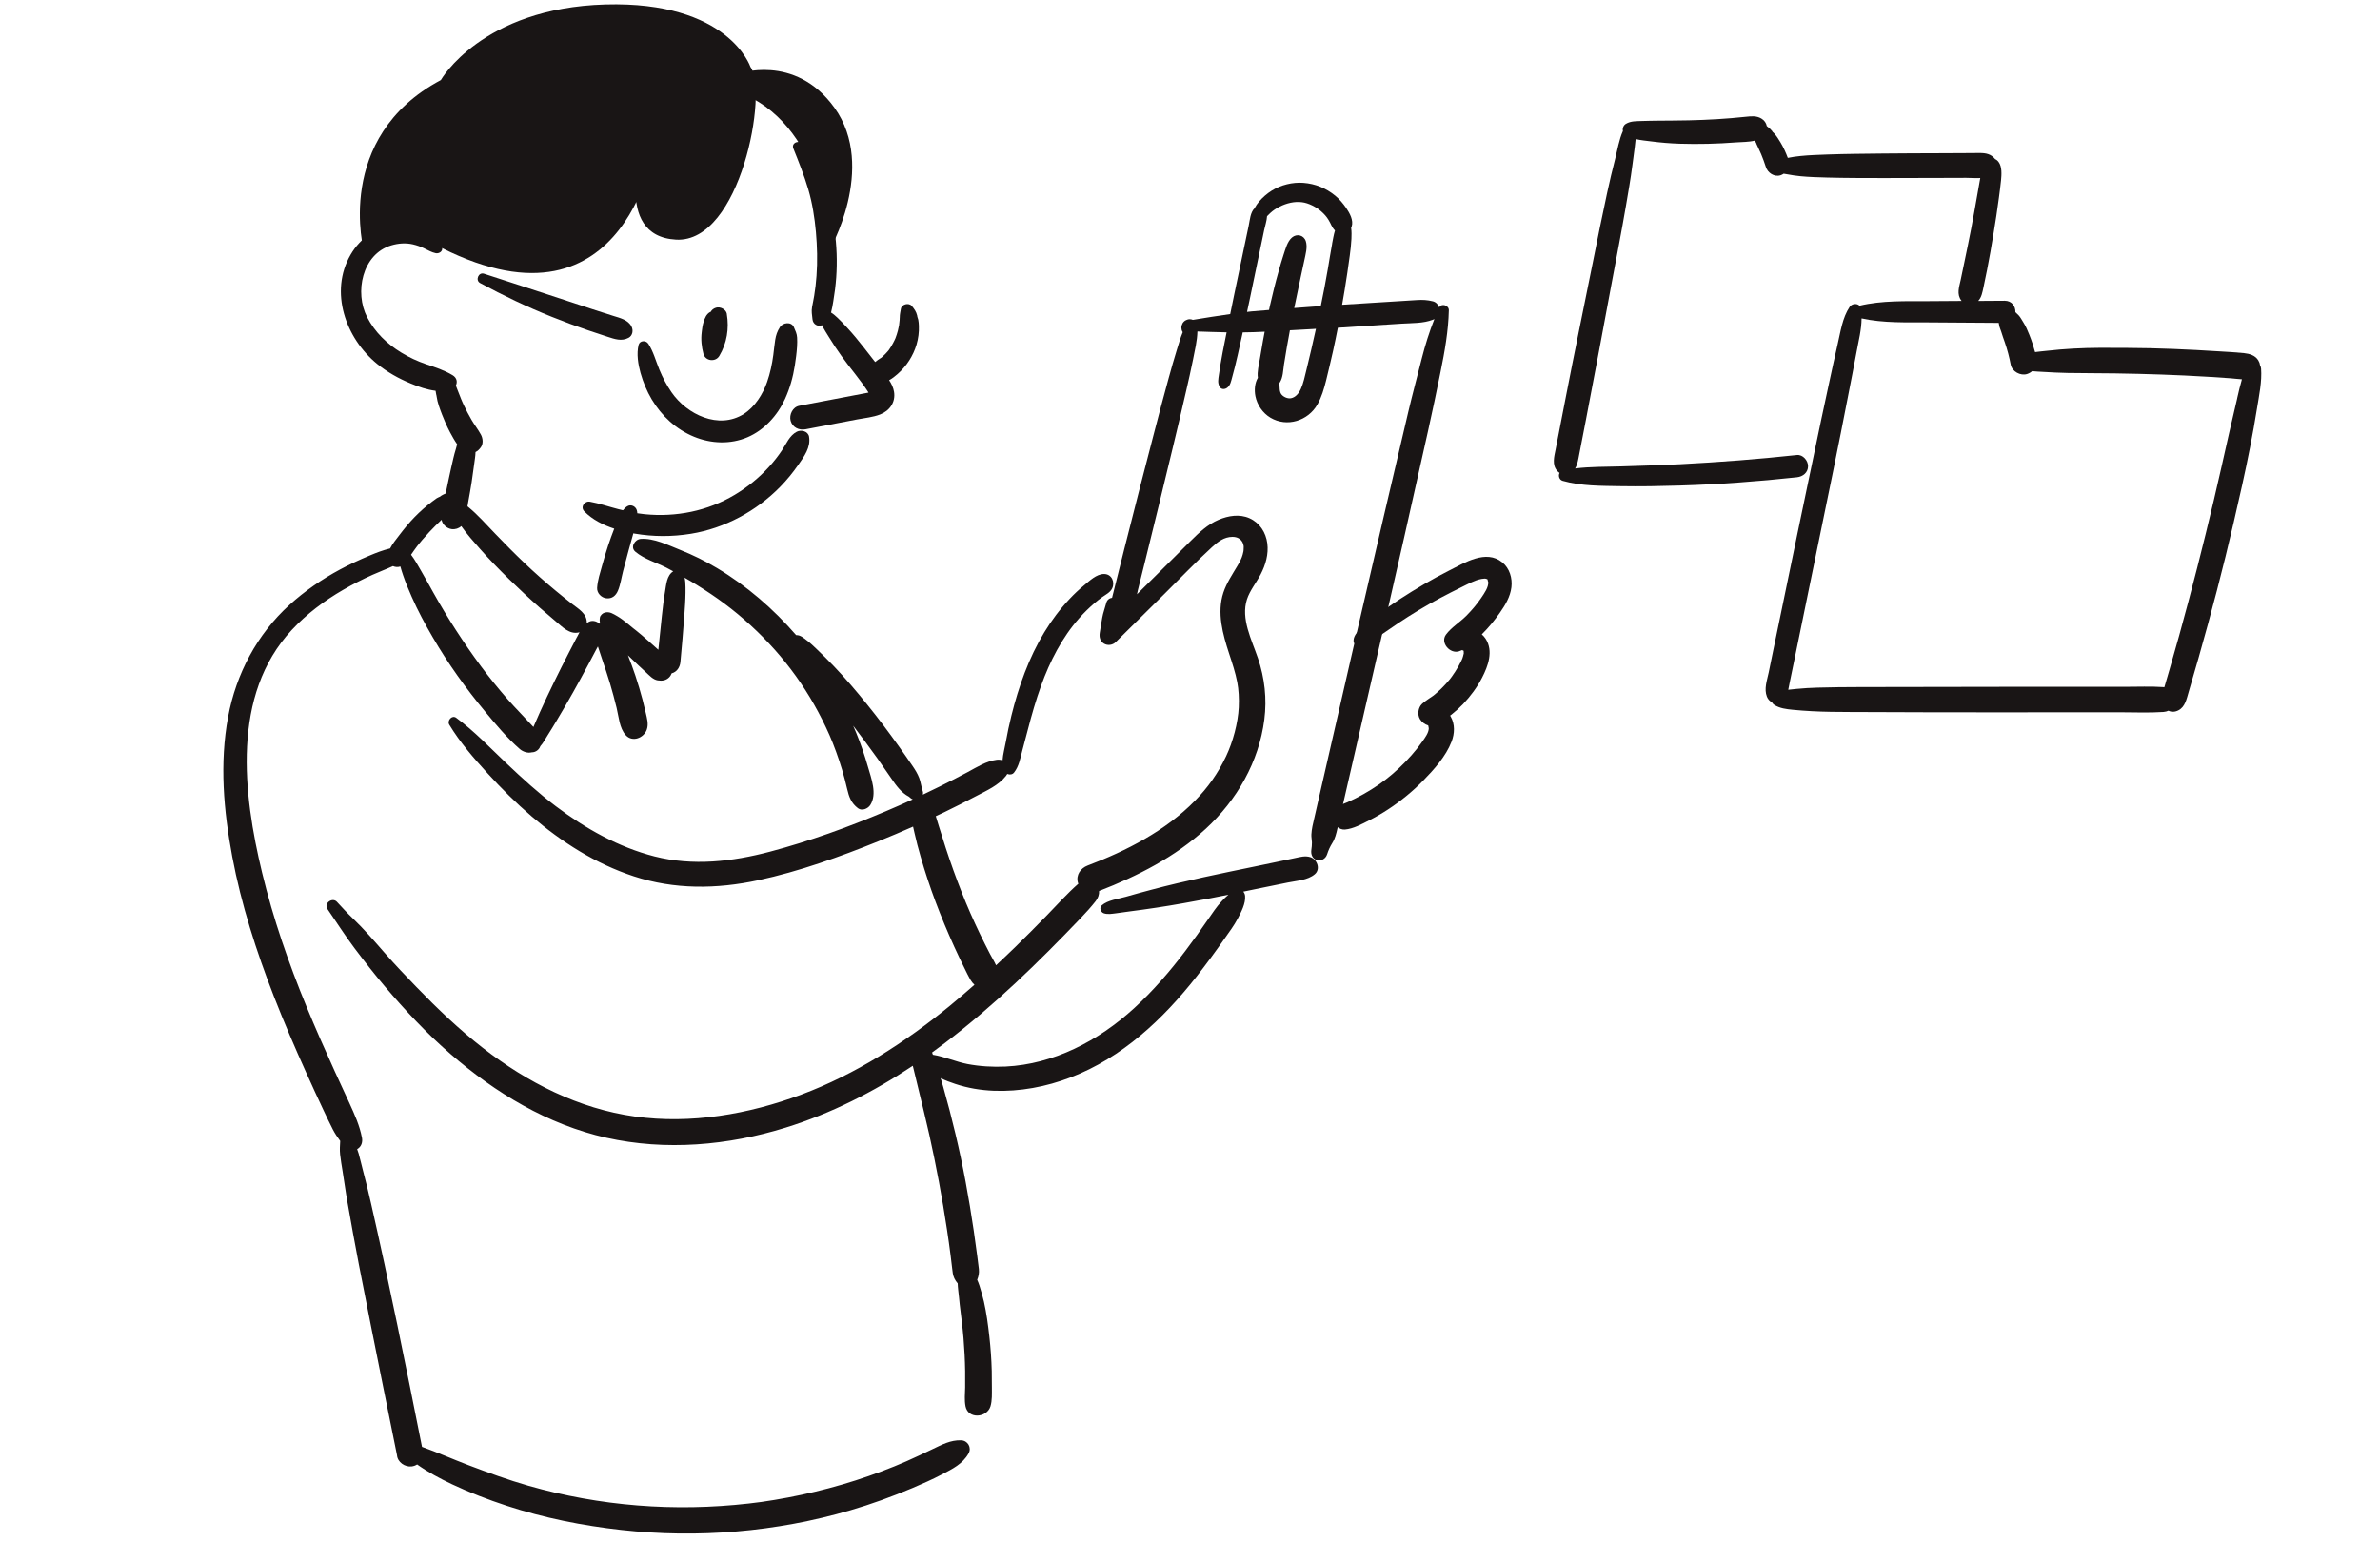 <svg xmlns="http://www.w3.org/2000/svg" xmlns:xlink="http://www.w3.org/1999/xlink" width="1080" zoomAndPan="magnify" viewBox="0 0 810 525" height="700" preserveAspectRatio="xMidYMid meet" version="1.0"><path fill="#191515" d="M 275.363 148.66 C 275.027 146.754 272.664 146.195 271.184 146.957 C 268.703 148.234 267.586 151.098 266.121 153.312 C 264.785 155.309 263.301 157.188 261.688 158.949 C 258.281 162.676 254.379 165.844 250.051 168.43 C 240.789 173.977 230.074 176.09 219.379 175.031 C 218.539 174.945 217.719 174.84 216.898 174.711 C 216.883 174.344 216.824 173.992 216.723 173.652 C 216.309 172.332 214.738 171.555 213.477 172.332 C 212.934 172.668 212.449 173.152 212.023 173.695 C 211.453 173.566 210.863 173.418 210.293 173.27 C 207.152 172.465 203.98 171.348 200.797 170.777 C 198.934 170.438 197.406 172.582 198.875 174.078 C 201.59 176.852 205.23 178.703 209.047 179.949 C 208.328 181.828 207.621 183.707 206.992 185.629 C 206.242 187.887 205.566 190.164 204.938 192.453 C 204.246 194.949 203.379 197.516 203.219 200.113 C 203.117 201.891 204.672 203.461 206.344 203.648 C 208.281 203.887 209.59 202.77 210.309 201.066 C 211.172 198.996 211.496 196.59 212.055 194.418 C 212.641 192.113 213.273 189.824 213.887 187.535 C 214.43 185.539 214.973 183.543 215.547 181.547 C 215.695 181.578 215.84 181.605 215.973 181.637 C 222.355 182.723 228.738 182.738 235.141 181.695 C 246.66 179.816 257.43 173.992 265.578 165.656 C 267.809 163.379 269.832 160.887 271.652 158.273 C 273.648 155.426 275.98 152.301 275.352 148.66 Z M 275.363 148.66 " fill-opacity="1" fill-rule="nonzero"/><path fill="#191515" d="M 302.34 119.309 C 302.133 119.559 302.148 119.543 302.223 119.441 C 302.223 119.426 302.25 119.41 302.266 119.395 C 302.297 119.367 302.309 119.336 302.34 119.309 Z M 302.34 119.309 " fill-opacity="1" fill-rule="nonzero"/><path fill="#191515" d="M 312.523 108.859 C 312.496 108.711 312.289 108.051 312.215 107.848 C 312.188 107.672 312.145 107.391 312.129 107.348 C 311.82 106.055 311.145 105.145 310.324 104.148 C 309.309 102.93 306.875 103.531 306.609 105.133 C 306.449 106.113 306.215 107.012 306.227 108.008 C 306.227 108.242 306.125 109.242 306.215 108.594 C 306.125 109.27 306.039 109.945 305.992 110.621 C 305.992 110.664 305.992 110.68 305.992 110.707 C 305.992 110.707 305.992 110.707 305.992 110.723 C 305.906 110.941 305.875 111.191 305.832 111.426 C 305.742 111.809 305.684 112.191 305.582 112.559 C 305.363 113.453 305.055 114.305 304.746 115.156 C 304.645 115.359 304.555 115.551 304.469 115.758 C 304.293 116.109 304.113 116.445 303.938 116.801 C 303.512 117.621 303.016 118.414 302.484 119.16 C 302.457 119.207 302.414 119.266 302.367 119.309 C 302.398 119.266 302.426 119.234 302.473 119.176 C 302.414 119.25 302.355 119.324 302.297 119.398 C 302.281 119.41 302.266 119.426 302.25 119.441 C 302.207 119.5 302.148 119.559 302.105 119.617 C 301.855 119.91 301.59 120.203 301.312 120.484 C 301.004 120.789 300.695 121.098 300.359 121.391 C 300.184 121.555 299.992 121.699 299.816 121.848 C 299.816 121.848 299.816 121.848 299.785 121.848 C 299.141 122.258 298.449 122.715 297.848 123.227 L 294.078 118.398 C 292.215 116.02 290.305 113.672 288.234 111.457 C 287.207 110.355 286.195 109.227 285.094 108.215 C 284.449 107.613 283.656 106.895 282.82 106.379 C 282.82 106.336 282.852 106.32 282.863 106.277 C 283.203 105.043 283.395 103.738 283.613 102.477 C 284.066 99.82 284.406 97.117 284.598 94.434 C 284.977 89.062 284.785 83.703 284.039 78.363 C 283.305 73.227 281.941 68.266 280.281 63.352 C 278.578 58.301 276.48 53.488 273.43 49.098 C 272.312 47.5 269.172 48.438 270.008 50.539 C 271.844 55.117 273.707 59.754 275.102 64.496 C 276.48 69.191 277.242 74.078 277.684 78.934 C 278.125 83.895 278.258 88.898 277.891 93.875 C 277.727 96.148 277.477 98.426 277.098 100.684 C 276.891 101.961 276.613 103.223 276.379 104.5 C 276.098 105.996 276.379 107.156 276.512 108.625 C 276.656 110.414 278.387 111.309 279.77 110.695 C 280.43 112.117 281.367 113.512 282.043 114.625 C 283.379 116.844 284.832 118.984 286.328 121.098 C 289.32 125.312 292.816 129.258 295.59 133.617 C 295.473 133.648 295.355 133.676 295.223 133.707 C 292.711 134.203 290.203 134.66 287.68 135.145 L 271.977 138.137 C 269.773 138.562 268.527 141.203 269.082 143.23 C 269.715 145.535 271.977 146.547 274.176 146.121 C 280.031 145.004 285.902 143.875 291.758 142.762 C 294.297 142.277 297.086 142.027 299.523 141.086 C 302.766 139.84 304.848 136.934 304.277 133.383 C 304.043 131.914 303.395 130.609 302.602 129.406 C 303.688 128.832 304.688 128.012 305.566 127.234 C 308.531 124.637 310.793 121.098 311.922 117.328 C 312.539 115.258 312.816 113.07 312.73 110.914 C 312.699 110.238 312.656 109.535 312.523 108.875 Z M 312.523 108.859 " fill-opacity="1" fill-rule="nonzero"/><path fill="#191515" d="M 247.379 106.863 C 247.113 105.293 245.105 104.281 243.652 104.75 C 242.812 105.016 242.227 105.512 241.875 106.16 C 241.801 106.188 241.715 106.188 241.656 106.23 C 240.379 106.953 239.91 108.215 239.469 109.551 C 239.293 110.094 239.176 110.664 239.07 111.223 C 239 111.664 238.941 112.117 238.883 112.57 C 238.867 112.719 238.836 112.867 238.824 113.012 C 238.883 112.602 238.883 112.617 238.824 113.086 C 238.5 115.523 238.777 118.09 239.41 120.453 C 240.07 122.934 243.52 123.316 244.809 121.156 C 247.395 116.828 248.199 111.809 247.363 106.879 Z M 247.379 106.863 " fill-opacity="1" fill-rule="nonzero"/><path fill="#191515" d="M 271.285 114.891 C 271.211 113.555 270.699 112.57 270.184 111.367 C 269.32 109.371 266.414 109.785 265.43 111.367 C 264.535 112.793 264.094 114.039 263.828 115.699 C 263.551 117.402 263.418 119.117 263.184 120.836 C 262.773 123.945 262.113 127.043 261.086 129.992 C 259.633 134.16 256.945 138.504 253.117 140.926 C 244.648 146.27 233.816 141.16 228.551 133.527 C 226.891 131.121 225.496 128.465 224.383 125.75 C 223.207 122.875 222.34 119.602 220.641 117.004 C 219.816 115.758 217.719 115.859 217.336 117.43 C 216.59 120.453 217.176 123.988 217.996 126.953 C 218.879 130.082 220.141 133.148 221.812 135.949 C 225.203 141.617 230.074 146.137 236.211 148.66 C 241.992 151.039 248.598 151.316 254.395 148.836 C 260.102 146.398 264.621 141.41 267.176 135.789 C 268.836 132.148 269.891 128.348 270.508 124.414 C 270.844 122.273 271.137 120.102 271.27 117.93 C 271.328 116.918 271.344 115.891 271.285 114.891 Z M 271.285 114.891 " fill-opacity="1" fill-rule="nonzero"/><path fill="#191515" d="M 214.945 111.164 C 213.742 108.859 211.043 108.242 208.723 107.523 C 206.727 106.895 204.73 106.262 202.75 105.617 C 198.48 104.223 194.207 102.812 189.953 101.402 C 181.559 98.617 173.133 95.93 164.723 93.172 C 162.859 92.555 161.672 95.402 163.391 96.34 C 171.312 100.625 179.473 104.516 187.84 107.859 C 191.918 109.492 196.043 111.031 200.211 112.453 C 202.383 113.203 204.57 113.922 206.758 114.625 C 209.164 115.406 211.539 116.27 213.934 114.98 C 215.297 114.246 215.605 112.469 214.93 111.164 Z M 214.945 111.164 " fill-opacity="1" fill-rule="nonzero"/><path fill="#191515" d="M 498.098 221.688 C 498.113 221.762 498.129 221.789 498.129 221.773 C 498.129 221.762 498.129 221.746 498.129 221.73 C 498.129 221.73 498.129 221.715 498.129 221.703 Z M 498.098 221.688 " fill-opacity="1" fill-rule="nonzero"/><path fill="#191515" d="M 498.07 221.555 C 498.07 221.57 498.07 221.598 498.07 221.613 C 498.07 221.582 498.07 221.57 498.055 221.539 Z M 498.07 221.555 " fill-opacity="1" fill-rule="nonzero"/><path fill="#191515" d="M 511.262 191.41 C 505.746 186.918 498.406 191.586 493.141 194.242 C 487.387 197.148 481.824 200.438 476.422 203.945 C 473.473 205.867 470.582 207.875 467.777 210.004 C 466.328 211.09 464.875 212.223 463.566 213.496 C 462.305 214.746 460.691 216.199 460.66 218.09 C 460.66 218.797 461.203 219.617 461.938 219.766 C 463.422 220.059 464.258 219.516 465.535 218.855 C 466.75 218.207 467.898 217.547 469.043 216.785 C 471.316 215.273 473.531 213.688 475.809 212.16 C 480.445 209.066 485.199 206.188 490.129 203.578 C 492.551 202.301 494.973 201.039 497.438 199.848 C 499.598 198.809 501.84 197.5 504.219 197.062 C 504.953 196.93 505.555 196.883 505.98 197.09 C 506.305 197.25 506.066 196.957 506.332 197.426 C 506.188 197.164 506.539 198.41 506.508 198.031 C 506.656 199.895 505.188 201.918 504.059 203.59 C 502.574 205.777 500.859 207.773 498.996 209.652 C 496.809 211.84 493.945 213.543 492.125 216.008 C 490.07 218.766 493.461 222.656 496.516 221.715 C 496.895 221.598 497.277 221.453 497.645 221.277 C 497.762 221.348 497.879 221.422 498.012 221.496 C 498.055 221.555 498.098 221.613 498.129 221.672 C 498.129 221.656 498.129 221.629 498.129 221.613 L 498.039 221.512 C 498.039 221.512 498.086 221.539 498.113 221.555 C 498.086 221.539 498.055 221.512 498.039 221.496 C 498.012 221.465 497.996 221.438 497.969 221.406 C 498.012 221.438 498.055 221.465 498.113 221.512 C 498.086 221.379 498.07 221.289 498.113 221.512 C 498.129 221.523 498.145 221.539 498.156 221.57 C 498.145 221.57 498.129 221.555 498.113 221.539 C 498.113 221.539 498.145 221.555 498.156 221.57 C 498.203 221.629 498.23 221.672 498.215 221.73 C 498.188 221.688 498.156 221.656 498.129 221.613 C 498.129 221.645 498.129 221.645 498.129 221.672 C 498.129 221.703 498.129 221.715 498.129 221.73 C 498.129 221.789 498.156 221.832 498.156 221.879 C 498.156 221.949 498.156 222.039 498.156 222.156 C 498.156 222.289 498.156 222.363 498.172 222.422 C 498.172 222.422 498.172 222.422 498.172 222.449 C 498.086 222.789 498.027 223.141 497.91 223.477 C 497.91 223.477 497.719 224.051 497.672 224.211 C 497.555 224.477 497.438 224.723 497.32 224.973 C 496.707 226.234 496.016 227.453 495.254 228.629 C 494.871 229.215 494.473 229.789 494.078 230.359 C 493.887 230.625 493.695 230.875 493.504 231.125 C 493.477 231.152 493.434 231.195 493.387 231.27 C 492.492 232.34 491.57 233.383 490.555 234.367 C 490.102 234.809 489.633 235.246 489.16 235.656 C 488.867 235.906 488.59 236.156 488.297 236.406 C 488.25 236.438 487.93 236.684 487.781 236.816 C 486.52 237.727 485.125 238.504 483.996 239.562 C 482.633 240.824 482.293 243.289 483.305 244.859 C 483.922 245.801 484.934 246.59 486.051 246.914 C 486.078 246.988 486.094 247.074 486.125 247.148 C 486.152 247.266 486.227 247.824 486.27 247.914 C 486.227 249.438 485.051 251.023 484.07 252.418 C 481.84 255.602 479.109 258.656 476.129 261.473 C 473.137 264.289 470.289 266.492 466.797 268.68 C 465.051 269.777 463.246 270.793 461.395 271.73 C 460.469 272.199 459.531 272.641 458.594 273.066 C 457.742 273.449 456.523 273.758 455.57 274.488 C 454.059 275.648 453.09 277.293 453.633 279.258 C 454.102 280.949 455.879 282.52 457.711 282.371 C 460.617 282.121 463.48 280.508 466.062 279.199 C 468.219 278.102 470.305 276.898 472.328 275.574 C 476.672 272.73 480.754 269.414 484.379 265.699 C 488.074 261.898 492.082 257.465 494.02 252.445 C 495.074 249.73 495.223 246.547 493.742 243.949 C 493.668 243.832 493.594 243.715 493.52 243.598 C 493.684 243.465 493.859 243.332 494.02 243.215 C 495.414 242.117 496.734 240.91 497.969 239.621 C 500.492 236.949 502.723 233.941 504.41 230.668 C 506.465 226.691 508.301 221.645 505.645 217.477 C 505.277 216.902 504.82 216.387 504.309 215.934 C 504.336 215.906 504.379 215.859 504.41 215.832 C 506.641 213.613 508.652 211.164 510.457 208.582 C 512.289 205.969 513.992 203.152 514.391 199.922 C 514.77 196.797 513.773 193.438 511.277 191.41 Z M 511.262 191.41 " fill-opacity="1" fill-rule="nonzero"/><path fill="#191515" d="M 489.824 104.617 C 489.469 103.633 488.664 102.812 487.648 102.562 C 485.773 102.094 484.203 102.02 482.277 102.137 C 480.562 102.242 478.832 102.359 477.113 102.461 L 466.766 103.105 C 463.434 103.312 460.105 103.516 456.773 103.738 C 457.066 102.078 457.344 100.422 457.625 98.762 C 458.27 94.828 458.855 90.867 459.383 86.918 C 459.633 85.039 459.855 83.176 459.941 81.285 C 459.988 80.109 460.031 78.773 459.84 77.543 C 459.898 77.41 459.973 77.277 460.016 77.145 C 460.719 74.973 459.355 72.566 458.152 70.789 C 457.094 69.25 455.879 67.797 454.426 66.609 C 451.254 64.012 447.66 62.543 443.562 62.234 C 439.895 61.957 435.891 62.953 432.777 64.906 C 431.18 65.918 429.668 67.223 428.449 68.676 C 427.949 69.266 427.391 70.055 426.953 70.895 C 425.512 72.348 425.395 74.828 424.969 76.836 C 424.441 79.359 423.914 81.887 423.371 84.426 C 422.27 89.691 421.156 94.961 420.055 100.23 C 419.586 102.445 419.145 104.676 418.688 106.906 C 414.449 107.496 410.207 108.184 405.98 108.875 C 405.641 108.742 405.289 108.652 404.922 108.652 C 404.527 108.641 404.16 108.727 403.82 108.902 C 403.469 109.02 403.16 109.211 402.898 109.492 C 402.617 109.754 402.414 110.062 402.312 110.414 C 402.133 110.754 402.047 111.121 402.062 111.516 C 402.09 111.766 402.133 112.027 402.164 112.277 C 402.238 112.574 402.371 112.82 402.531 113.07 C 401.723 115.023 401.152 117.078 400.52 119.074 C 399.523 122.273 398.629 125.488 397.73 128.73 C 395.957 135.188 394.238 141.66 392.566 148.145 C 389.219 161.121 385.828 174.078 382.586 187.066 L 379.914 197.75 C 379.445 199.645 378.961 201.523 378.492 203.414 C 378.492 203.43 378.492 203.461 378.492 203.473 C 377.598 203.605 376.773 204.164 376.512 205.219 C 376.086 206.895 375.426 208.566 375.133 210.27 C 374.836 212 374.531 213.719 374.281 215.465 C 374.059 216.902 374.426 218.324 375.762 219.105 C 376.996 219.824 378.652 219.602 379.68 218.605 C 385.242 213.102 390.82 207.582 396.383 202.078 C 401.723 196.797 406.949 191.324 412.48 186.246 C 414.52 184.367 416.605 182.766 419.465 182.738 C 421.535 182.738 422.988 183.883 423.27 185.906 C 423.27 185.98 423.27 186.113 423.27 186.363 C 423.27 186.641 423.27 186.918 423.238 187.199 C 423.238 187.285 423.195 187.641 423.195 187.652 C 423.121 188.051 423.02 188.445 422.914 188.844 C 422.52 190.223 421.934 191.277 421.094 192.688 C 419.348 195.637 417.441 198.453 416.355 201.727 C 414.094 208.566 416.164 215.934 418.32 222.508 C 419.363 225.707 420.449 228.922 421.082 232.238 C 421.551 234.66 421.742 237.816 421.594 240.766 C 421.332 246.105 419.613 252.52 417.281 257.422 C 414.492 263.293 411.086 268.078 406.684 272.566 C 396.676 282.797 383.336 289.648 370.172 294.609 C 367.766 295.52 366.121 297.824 366.855 300.453 C 366.883 300.57 366.957 300.688 367 300.805 C 363.215 304.137 359.84 307.938 356.316 311.547 C 352.766 315.188 349.184 318.797 345.543 322.348 C 343.387 324.445 341.199 326.516 339 328.57 C 338.414 327.266 337.605 325.988 336.945 324.727 C 335.758 322.449 334.598 320.145 333.48 317.828 C 331.223 313.133 329.18 308.508 327.305 303.723 C 325.336 298.75 323.531 293.699 321.871 288.621 C 321.066 286.172 320.332 283.707 319.539 281.254 C 319.203 280.215 318.879 279.012 318.484 277.82 C 319.438 277.367 320.406 276.926 321.359 276.473 C 325 274.711 328.594 272.891 332.16 271.012 C 335.816 269.074 339.777 267.387 342.391 264.086 C 342.566 263.863 342.699 263.645 342.816 263.438 C 343.621 263.762 344.562 263.688 345.133 262.953 C 346.793 260.828 347.234 258.199 347.895 255.633 C 348.523 253.168 349.215 250.73 349.844 248.266 C 351.137 243.262 352.574 238.27 354.32 233.414 C 357.301 225.137 361.453 216.992 367.34 210.371 C 368.922 208.582 370.641 206.906 372.445 205.352 C 373.324 204.605 374.223 203.887 375.16 203.223 C 376.379 202.359 377.859 201.668 378.52 200.262 C 379.535 198.102 378.344 195.371 375.719 195.387 C 373.148 195.387 370.773 197.75 368.879 199.305 C 367.164 200.715 365.547 202.242 364.035 203.855 C 360.777 207.32 357.902 211.148 355.438 215.199 C 350.137 223.918 346.676 233.707 344.223 243.582 C 343.488 246.547 342.859 249.527 342.316 252.535 C 341.965 254.531 341.348 256.719 341.199 258.844 C 340.629 258.625 339.953 258.523 339.203 258.625 C 335.578 259.125 332.602 261.062 329.43 262.766 C 326.32 264.438 323.18 266.051 320.008 267.621 C 318.043 268.59 316.074 269.543 314.094 270.484 C 314.184 270.102 314.184 269.676 314.02 269.223 C 313.535 267.785 313.406 266.285 312.848 264.832 C 312.289 263.367 311.512 262.105 310.633 260.812 C 309.074 258.508 307.461 256.219 305.848 253.957 C 302.398 249.145 298.848 244.406 295.117 239.797 C 291.508 235.32 287.766 230.918 283.789 226.766 C 281.867 224.754 279.898 222.801 277.875 220.879 C 276.816 219.883 275.82 218.898 274.66 218.031 C 273.605 217.227 272.371 216.109 270.961 216.199 C 263.215 207.262 254.145 199.41 244.02 193.363 C 239.996 190.957 235.785 188.887 231.426 187.156 C 227.375 185.539 222.504 183.105 218.043 183.441 C 216.047 183.602 214.402 186.258 216.238 187.801 C 219.258 190.34 223.324 191.453 226.816 193.246 C 227.594 193.641 228.344 194.066 229.121 194.477 C 226.891 195.914 226.758 198.984 226.332 201.418 C 225.863 204.133 225.57 206.895 225.262 209.637 C 224.836 213.484 224.441 217.344 224.059 221.188 C 223.867 221.027 223.691 220.852 223.5 220.688 C 221.797 219.191 220.109 217.652 218.379 216.184 C 217.996 215.859 217.602 215.539 217.203 215.215 C 216.957 215.008 216.723 214.805 216.473 214.613 C 216.297 214.465 216.105 214.32 215.93 214.188 C 215.695 214.012 215.562 213.91 215.531 213.879 C 215.371 213.746 215.164 213.586 215.137 213.555 C 214.945 213.395 214.738 213.234 214.547 213.07 C 214.109 212.703 213.668 212.34 213.227 211.984 C 212.23 211.195 211.145 210.344 210.027 209.711 C 208.68 208.961 207.535 208.113 205.891 208.508 C 205.141 208.684 204.277 209.434 204.16 210.238 C 204.055 210.973 204.055 211.559 204.262 212.191 C 204.188 212.223 204.113 212.266 204.039 212.293 C 202.926 211.324 201.281 210.957 200.004 211.914 C 199.887 212 199.785 212.09 199.684 212.176 C 199.684 212.074 199.711 211.973 199.711 211.867 C 199.668 208.773 196.852 207.262 194.664 205.543 C 192.812 204.105 190.992 202.621 189.188 201.141 C 185.504 198.09 181.938 194.918 178.461 191.617 C 175.07 188.387 171.785 185.055 168.539 181.68 C 165.473 178.512 162.539 175.121 159.105 172.359 C 159.176 171.863 159.266 171.363 159.352 170.863 C 159.75 168.633 160.176 166.402 160.512 164.156 C 160.836 162 161.129 159.828 161.422 157.672 C 161.582 156.453 161.789 155.25 161.832 154.016 C 161.832 153.973 161.832 153.93 161.832 153.883 C 162.598 153.504 163.125 152.973 163.668 152.227 C 164.547 150.992 164.344 149.188 163.668 147.941 C 162.73 146.211 161.48 144.641 160.484 142.922 C 159.527 141.262 158.621 139.562 157.812 137.828 C 157.637 137.434 157.445 137.051 157.285 136.656 C 157.195 136.465 157.121 136.273 157.035 136.066 C 157.02 136.023 156.992 135.965 156.961 135.891 C 156.52 134.777 156.094 133.648 155.641 132.547 C 155.891 133.164 155.375 131.84 155.332 131.723 C 155.273 131.562 155.199 131.402 155.141 131.238 C 155.727 130.066 155.523 128.613 154.039 127.719 C 151.164 125.984 148.141 125.031 145 123.961 C 142.051 122.949 139.246 121.656 136.59 120.027 C 131.703 117.047 127.582 113.086 124.938 107.949 C 120.625 99.598 123.207 86.508 133.156 83.527 C 135.562 82.809 138.09 82.617 140.555 83.191 C 141.844 83.5 143.105 83.926 144.297 84.496 C 145.602 85.129 146.879 85.891 148.289 86.184 C 149.301 86.391 150.605 85.699 150.504 84.496 C 150.227 81.344 147.449 79.066 144.691 77.836 C 141.785 76.543 138.469 76.016 135.285 76.293 C 128.52 76.91 122.707 80.844 119.316 86.699 C 112.008 99.336 117.629 115.168 128.371 123.887 C 131.836 126.691 135.609 128.805 139.719 130.508 C 142.504 131.664 145.324 132.664 148.242 133.016 C 148.289 133.281 148.332 133.543 148.375 133.809 C 148.418 134.043 148.434 134.309 148.508 134.543 C 148.551 134.777 148.551 134.793 148.539 134.586 C 148.508 134.277 148.539 134.395 148.598 134.953 C 148.875 137.035 149.695 139.148 150.445 141.117 C 151.238 143.188 152.133 145.211 153.176 147.176 C 153.91 148.543 154.688 149.938 155.582 151.227 C 155.582 151.227 155.582 151.258 155.566 151.273 C 155.406 151.785 155.301 152.328 155.141 152.844 C 154.816 153.883 154.539 154.91 154.289 155.984 C 153.793 158.184 153.262 160.387 152.809 162.586 C 152.441 164.363 152.043 166.168 151.676 167.988 C 151.207 168.18 150.738 168.383 150.285 168.664 C 150.227 168.707 149.801 169 149.742 169.059 C 149.375 169.25 148.977 169.367 148.625 169.602 C 148.098 169.953 147.598 170.336 147.098 170.719 C 144.973 172.316 142.961 174.109 141.098 176.016 C 139.219 177.938 137.531 180.023 135.902 182.164 C 134.816 183.574 133.598 185.055 132.762 186.684 C 130.367 187.273 128.094 188.137 125.73 189.137 C 122.328 190.559 118.98 192.102 115.738 193.848 C 109.559 197.164 103.719 201.184 98.523 205.895 C 87.484 215.906 80.367 229.375 77.637 243.98 C 74.688 259.801 76.098 275.883 79.047 291.602 C 82.113 307.922 87.238 323.801 93.254 339.254 C 96.688 348.059 100.43 356.734 104.32 365.348 C 106.227 369.574 108.148 373.785 110.129 377.969 C 111.156 380.141 112.184 382.328 113.285 384.469 C 114.004 385.863 114.855 387.125 115.781 388.359 C 115.707 389.914 115.574 391.367 115.75 392.953 C 115.973 394.859 116.266 396.738 116.59 398.633 C 117.176 402.168 117.629 405.734 118.262 409.258 C 119.508 416.301 120.758 423.348 122.121 430.363 C 124.836 444.391 127.668 458.391 130.473 472.406 C 131.996 480.039 133.539 487.684 135.109 495.316 C 135.285 497.738 137.852 499.453 140.141 499.148 C 140.832 499.059 141.449 498.824 141.961 498.484 C 145.676 501.113 149.684 503.27 153.863 505.238 C 159.91 508.086 166.148 510.477 172.488 512.559 C 185.125 516.699 198.242 519.312 211.453 520.777 C 237.473 523.684 264.227 521.453 289.352 514.102 C 296.559 511.988 303.617 509.434 310.527 506.516 C 313.918 505.074 317.293 503.594 320.566 501.875 C 324.09 500.043 327.656 498.309 329.652 494.715 C 330.766 492.719 329.355 490.34 327.098 490.27 C 323.5 490.152 320.539 491.766 317.367 493.277 C 314.445 494.684 311.496 496.078 308.531 497.387 C 303.25 499.719 297.086 502.023 291.188 503.918 C 285.168 505.84 279.047 507.469 272.887 508.789 C 269.789 509.449 266.691 510.051 263.566 510.562 C 260.309 511.105 257.973 511.43 254.848 511.781 C 229.488 514.66 204.188 512.676 179.812 505.723 C 172.871 503.738 166.164 501.273 159.426 498.723 C 154.129 496.711 148.961 494.406 143.621 492.5 C 138.102 464.848 132.555 437.188 126.289 409.699 C 125.422 405.91 124.527 402.109 123.516 398.367 C 123 396.488 122.621 394.582 122.078 392.719 C 121.914 392.176 121.738 391.66 121.547 391.148 C 121.578 391.133 121.605 391.117 121.637 391.105 C 123 390.312 123.473 388.77 123.191 387.289 C 122.387 383.09 120.711 379.422 118.938 375.547 C 117.262 371.879 115.562 368.238 113.887 364.57 C 110.586 357.32 107.371 350.039 104.332 342.672 C 98.23 327.852 92.973 312.707 89.219 297.121 C 82.715 270.219 78.695 236.598 99.285 214.453 C 104.363 208.977 110.352 204.5 116.793 200.773 C 120.035 198.895 123.367 197.191 126.773 195.668 C 129.078 194.625 131.441 193.758 133.73 192.703 C 134.535 193.055 135.461 193.129 136.254 192.82 C 136.531 193.859 136.883 194.887 137.223 195.914 C 138.059 198.383 139.07 200.758 140.113 203.137 C 142.184 207.863 144.664 212.441 147.262 216.902 C 152.457 225.84 158.488 234.234 165.078 242.172 C 168.746 246.605 172.562 251.184 176.906 254.973 C 177.961 255.883 179.562 256.453 180.984 256.086 C 182.305 256.086 183.48 255.207 183.891 254.004 C 184.859 252.945 185.609 251.508 186.344 250.348 C 187.371 248.719 188.395 247.074 189.379 245.402 C 191.301 242.172 193.227 238.93 195.043 235.656 C 196.82 232.473 198.582 229.273 200.297 226.047 C 201.207 224.328 202.105 222.625 203.012 220.91 C 203.16 220.613 203.32 220.336 203.484 220.059 C 203.496 220.117 203.512 220.176 203.543 220.234 C 203.996 221.582 204.422 222.934 204.879 224.27 C 205.816 227.074 206.785 229.848 207.621 232.68 C 208.43 235.41 209.176 238.168 209.852 240.941 C 210.602 244.008 210.793 247.793 212.934 250.215 C 215.223 252.801 219.156 251.184 220.141 248.309 C 220.785 246.43 220.199 244.508 219.773 242.645 C 219.438 241.16 219.07 239.664 218.688 238.195 C 217.969 235.438 217.145 232.707 216.25 229.992 C 215.473 227.66 214.621 225.355 213.711 223.066 C 214.914 224.227 216.133 225.371 217.336 226.531 C 218.16 227.309 218.996 228.086 219.832 228.848 C 221.008 229.918 222.238 231.344 223.867 231.594 C 225.32 231.828 226.656 231.652 227.742 230.566 C 228.137 230.168 228.402 229.699 228.594 229.199 C 230.324 228.762 231.398 227.176 231.574 225.355 C 232.086 220.117 232.496 214.863 232.895 209.621 C 233.086 206.996 233.273 204.383 233.305 201.758 C 233.305 200.539 233.332 199.352 233.23 198.133 C 233.188 197.559 233.098 197.074 232.98 196.637 C 234.359 197.426 235.727 198.219 237.074 199.055 C 243.93 203.297 249.652 207.508 255.508 212.883 C 267.059 223.477 275.953 235.805 282.32 250.262 C 283.789 253.59 285.418 258.082 286.621 262.102 C 287.254 264.23 287.809 266.375 288.309 268.531 C 288.941 271.262 289.703 273.375 292.008 275.121 C 293.359 276.148 295.367 275.27 296.176 274.035 C 298.625 270.262 296.5 264.906 295.367 260.93 C 294.266 257.055 292.945 253.238 291.422 249.512 C 291.082 248.676 290.73 247.852 290.363 247.016 C 293.152 250.699 295.926 254.398 298.613 258.156 C 300.227 260.43 301.812 262.719 303.383 265.023 C 304.965 267.359 306.785 269.867 309.355 271.188 C 309.531 271.336 309.707 271.465 309.867 271.629 C 310.102 271.848 310.367 271.996 310.645 272.098 C 307.609 273.492 304.539 274.844 301.457 276.148 C 288.691 281.551 275.527 286.332 262.113 289.883 C 249.152 293.32 235.828 294.844 222.754 291.516 C 210.5 288.387 199.227 282.02 189.188 274.445 C 183.23 269.941 177.711 264.906 172.297 259.77 C 166.75 254.516 161.422 248.867 155.258 244.332 C 153.836 243.273 152.074 245.285 152.91 246.68 C 156.508 252.652 161.23 258.066 165.914 263.203 C 170.625 268.371 175.613 273.332 180.926 277.879 C 191.242 286.684 202.719 294.023 215.68 298.277 C 229.531 302.828 243.887 302.668 258.031 299.629 C 272.02 296.621 285.711 291.691 298.949 286.363 C 302.91 284.762 306.844 283.105 310.75 281.371 C 310.926 282.152 311.102 282.883 311.246 283.559 C 311.836 286.273 312.566 288.945 313.332 291.617 C 314.812 296.754 316.488 301.832 318.363 306.836 C 320.316 312.047 322.461 317.18 324.766 322.246 C 325.91 324.77 327.113 327.277 328.344 329.758 C 328.961 330.992 329.547 332.27 330.238 333.457 C 330.648 334.16 331.117 334.734 331.648 335.203 C 328.828 337.684 325.98 340.148 323.074 342.527 C 307.93 354.898 291.066 365.73 272.781 372.566 C 254.715 379.32 235.066 382.695 216.105 380.051 C 196.922 377.383 179.504 368.488 164.312 356.676 C 156.242 350.395 148.844 343.32 141.742 335.98 C 138.043 332.164 134.359 328.293 130.867 324.301 C 127.391 320.32 123.867 316.227 120.051 312.59 C 118.172 310.797 116.41 308.859 114.652 306.969 C 113.094 305.309 110.117 307.512 111.453 309.434 C 114.52 313.863 117.379 318.414 120.637 322.73 C 123.969 327.145 127.359 331.52 130.941 335.73 C 137.867 343.891 145.191 351.715 153.293 358.742 C 168.586 372.012 186.43 382.812 206.359 387.273 C 226.555 391.793 247.762 389.93 267.41 383.824 C 282.836 379.039 297.262 371.703 310.66 362.777 C 311.246 365.305 311.895 367.828 312.496 370.352 C 313.773 375.637 315.078 380.902 316.266 386.203 C 318.645 396.898 320.668 407.703 322.297 418.547 C 322.738 421.453 323.148 424.359 323.516 427.277 C 323.707 428.73 323.883 430.184 324.043 431.637 C 324.191 432.855 324.266 434.043 324.809 435.16 C 325.102 435.793 325.496 436.32 325.938 436.863 C 325.969 437.582 326.012 438.316 326.098 439.02 C 326.336 440.723 326.438 442.426 326.641 444.141 C 327.098 447.93 327.598 451.715 327.918 455.531 C 328.227 459.242 328.418 462.973 328.477 466.684 C 328.508 468.547 328.508 470.41 328.477 472.273 C 328.434 474.434 328.184 476.59 328.609 478.719 C 329.504 483.164 335.887 482.621 337.09 478.719 C 337.707 476.691 337.562 474.375 337.574 472.273 C 337.59 470.41 337.574 468.547 337.531 466.684 C 337.43 462.75 337.148 458.816 336.711 454.914 C 336.27 450.953 335.742 446.93 334.859 443.043 C 334.449 441.223 333.906 439.445 333.363 437.668 C 333.145 436.965 332.863 436.305 332.57 435.629 C 333.055 434.469 333.289 433.281 333.145 431.961 C 332.969 430.508 332.793 429.055 332.602 427.602 C 332.234 424.711 331.836 421.836 331.41 418.957 C 330.59 413.383 329.664 407.82 328.637 402.273 C 326.613 391.398 324.031 380.609 321.02 369.969 C 320.742 368.973 320.434 367.988 320.141 366.992 C 321.754 367.785 323.457 368.414 325.102 368.957 C 329.344 370.367 333.73 371.102 338.191 371.277 C 347.07 371.629 356.082 369.926 364.375 366.742 C 381.91 360.004 395.734 347.031 407.199 332.445 C 410.543 328.188 413.742 323.816 416.84 319.383 C 418.352 317.211 419.996 315.055 421.227 312.707 C 422.402 310.477 423.988 307.523 423.75 304.957 C 423.707 304.414 423.473 303.898 423.137 303.504 C 425.234 303.062 427.316 302.637 429.418 302.211 L 438.355 300.391 C 441.363 299.777 445.047 299.613 447.453 297.59 C 449.551 295.828 448.246 292.453 445.914 291.75 C 444.164 291.219 442.492 291.703 440.777 292.07 C 439.293 292.379 437.797 292.688 436.312 293.012 C 433.336 293.629 430.371 294.258 427.391 294.875 C 421.449 296.121 415.488 297.297 409.559 298.617 C 403.633 299.938 397.73 301.289 391.863 302.859 C 388.926 303.637 386.004 304.43 383.102 305.266 C 380.531 306 377.055 306.379 374.984 308.172 C 374.016 309.023 374.617 310.535 375.703 310.887 C 377.066 311.324 378.551 311.031 379.961 310.855 C 381.457 310.68 382.938 310.418 384.422 310.238 C 387.473 309.859 390.512 309.418 393.551 308.965 C 399.582 308.066 405.57 306.953 411.555 305.836 C 413.727 305.426 415.898 304.984 418.074 304.547 C 417.25 305.234 416.488 306.012 415.77 306.793 C 414.023 308.656 412.629 310.812 411.176 312.895 C 408.664 316.535 406.113 320.133 403.441 323.652 C 398.172 330.641 392.406 337.316 385.934 343.23 C 373.797 354.324 358.547 362.266 342.227 363.043 C 337.898 363.25 333.379 362.969 329.297 362.191 C 325.32 361.43 321.477 359.652 317.5 359.023 C 317.41 358.758 317.324 358.508 317.219 358.258 C 318.746 357.16 320.258 356.043 321.754 354.898 C 338.383 342.234 353.352 327.629 367.777 312.543 C 369.582 310.652 371.301 308.773 372.914 306.719 C 373.707 305.707 374.148 304.473 374.059 303.285 C 387.195 298.191 399.949 291.703 410.383 282.094 C 420.965 272.332 428.461 259.301 430.297 244.934 C 431.207 237.875 430.414 230.785 428.125 224.051 C 425.984 217.738 422.242 210.621 424.383 204.016 C 425.367 201.008 427.555 198.367 429.035 195.535 C 430.738 192.262 431.793 188.637 431.309 184.938 C 430.824 181.227 428.727 177.953 425.234 176.398 C 421.844 174.898 418.043 175.531 414.742 176.926 C 410.969 178.523 408.078 181.297 405.215 184.145 C 401.871 187.477 398.523 190.809 395.18 194.141 C 392.449 196.855 389.703 199.57 386.961 202.285 C 387.062 201.77 387.164 201.285 387.27 200.848 L 389.703 191.102 C 391.305 184.703 392.875 178.305 394.414 171.906 C 397.539 158.992 400.711 146.078 403.676 133.117 C 404.496 129.539 405.32 125.957 406.039 122.348 C 406.641 119.266 407.445 116.02 407.52 112.836 C 410.836 112.953 414.141 113.07 417.457 113.129 C 417.266 114.129 417.059 115.125 416.855 116.137 C 416.355 118.676 415.84 121.215 415.418 123.77 C 415.195 125.047 415.004 126.324 414.828 127.613 C 414.625 129.066 414.332 130.27 415.051 131.605 C 415.621 132.648 416.883 132.59 417.691 131.945 C 418.762 131.109 418.969 129.785 419.32 128.523 C 419.672 127.277 419.98 126.031 420.305 124.781 C 420.965 122.168 421.52 119.543 422.109 116.914 C 422.387 115.652 422.664 114.406 422.945 113.145 C 424.191 113.145 425.441 113.113 426.688 113.07 C 427.934 113.027 429.168 112.953 430.414 112.91 C 430.211 113.953 430.004 114.98 429.828 116.02 C 429.461 118.074 429.109 120.129 428.77 122.199 C 428.449 124.223 427.789 126.543 428.098 128.598 C 427.039 130.387 426.848 132.75 427.258 134.852 C 427.848 137.828 429.754 140.602 432.367 142.172 C 438.004 145.535 445.191 143.246 448.363 137.684 C 449.801 135.156 450.609 132.34 451.312 129.539 C 452.148 126.16 452.941 122.773 453.707 119.367 C 454.277 116.77 454.805 114.172 455.32 111.559 C 459.137 111.324 462.949 111.074 466.766 110.824 L 477.113 110.164 C 480.637 109.945 484.363 110.105 487.664 108.828 C 487.84 108.758 488.016 108.684 488.18 108.594 C 486.434 112.984 485.023 117.52 483.863 122.082 C 482.352 128.07 480.754 134.027 479.328 140.047 C 476.496 152.078 473.68 164.098 470.859 176.133 C 465.227 200.199 459.707 224.297 454.191 248.383 C 452.664 255.043 451.137 261.691 449.609 268.355 C 448.832 271.73 448.055 275.121 447.293 278.496 C 446.867 280.332 446.398 282.164 446.309 284.059 C 446.266 284.969 446.484 285.863 446.5 286.758 C 446.516 287.625 446.41 288.492 446.293 289.34 C 446.09 290.824 446.66 292.336 448.23 292.762 C 449.742 293.172 451.195 292.246 451.652 290.824 C 452.121 289.371 452.648 288.227 453.441 286.949 C 454.367 285.48 454.793 283.691 455.172 282.02 C 455.848 279.055 456.539 276.105 457.211 273.141 C 458.594 267.121 459.988 261.09 461.367 255.074 C 464.141 243.023 466.914 230.992 469.688 218.941 C 475.234 194.844 480.648 170.73 486.035 146.605 C 487.531 139.926 488.914 133.234 490.277 126.543 C 491.688 119.66 492.934 112.629 493.094 105.602 C 493.141 103.93 490.555 103.078 489.793 104.691 Z M 196.309 216.945 L 193.781 221.82 C 191.992 225.254 190.262 228.715 188.559 232.195 C 186.898 235.586 185.301 239.004 183.746 242.438 C 182.996 244.098 182.262 245.77 181.543 247.457 C 178.637 244.273 175.57 241.219 172.723 237.977 C 169.566 234.352 166.531 230.625 163.668 226.766 C 157.738 218.75 152.324 210.371 147.449 201.668 C 146.059 199.176 144.691 196.68 143.254 194.215 C 142.184 192.379 141.184 190.5 139.895 188.828 C 140.523 187.875 141.199 186.949 141.875 186.039 C 141.934 185.965 141.992 185.891 142.02 185.848 C 142.211 185.613 142.402 185.363 142.594 185.129 C 142.961 184.676 143.328 184.234 143.695 183.793 C 144.488 182.871 145.309 181.973 146.129 181.078 C 147.465 179.641 148.859 178.277 150.285 176.926 C 150.547 178.555 152.16 179.918 153.73 180.109 C 154.938 180.258 156.141 179.875 156.992 179.082 C 158.898 181.812 161.172 184.352 163.332 186.801 C 166.484 190.383 169.832 193.801 173.25 197.148 C 176.672 200.48 180.164 203.738 183.758 206.895 C 185.52 208.434 187.297 209.961 189.086 211.457 C 191.375 213.367 193.812 216.066 197.055 215.273 C 197.129 215.258 197.188 215.23 197.246 215.199 C 196.938 215.773 196.629 216.359 196.309 216.977 Z M 444.605 125.957 C 444.078 128.086 443.621 130.418 442.715 132.398 C 441.965 134.027 440.863 135.262 439.352 135.555 C 438.18 135.773 436.594 135.039 435.977 134.043 C 435.625 133.469 435.535 132.75 435.508 132.047 C 435.477 131.52 435.449 130.961 435.406 130.418 C 435.449 130.344 435.508 130.285 435.551 130.211 C 436.68 128.465 436.68 126.074 436.988 124.062 C 437.297 122.098 437.621 120.145 437.957 118.191 C 438.297 116.27 438.648 114.348 439 112.426 C 441.566 112.293 444.152 112.148 446.719 112 C 447.102 111.984 447.484 111.957 447.863 111.926 C 446.824 116.609 445.766 121.305 444.605 125.957 Z M 453.383 82.914 C 452.824 85.805 452.414 88.723 451.898 91.629 C 451.168 95.844 450.375 100.023 449.508 104.207 C 448.465 104.281 447.438 104.34 446.398 104.414 C 444.414 104.543 442.449 104.707 440.469 104.852 C 441.172 101.391 441.906 97.926 442.641 94.477 C 443.051 92.539 443.504 90.602 443.902 88.652 C 444.312 86.609 445.074 84.117 444.414 82.09 C 443.727 79.992 441.332 79.449 439.703 80.844 C 438.105 82.223 437.504 84.762 436.844 86.699 C 436.211 88.578 435.684 90.5 435.141 92.406 C 434.023 96.324 433.07 100.289 432.16 104.25 C 432.059 104.676 431.984 105.102 431.898 105.512 C 429.945 105.676 427.98 105.82 426.027 105.996 C 425.484 106.043 424.957 106.113 424.414 106.172 C 424.766 104.574 425.102 102.961 425.441 101.344 C 426.512 96.18 427.582 91.012 428.668 85.848 C 429.195 83.324 429.727 80.785 430.254 78.262 C 430.531 76.895 431.133 75.18 431.223 73.594 C 431.602 73.211 431.969 72.832 432.309 72.523 C 433.277 71.625 434.305 70.938 435.477 70.352 C 437.898 69.133 440.543 68.5 443.094 68.824 C 445.383 69.102 447.98 70.469 449.625 71.922 C 450.711 72.875 451.43 73.695 452.09 74.754 C 452.973 76.133 453.234 77.363 454.336 78.449 C 453.895 79.949 453.633 81.531 453.367 82.914 Z M 453.383 82.914 " fill-opacity="1" fill-rule="nonzero"/><path fill="#191515" d="M 769.512 125.371 C 769.484 125.004 769.367 124.664 769.191 124.355 C 769.117 123.785 768.926 123.227 768.602 122.684 C 767.562 120.953 765.625 120.41 763.746 120.203 C 760.973 119.91 758.152 119.777 755.367 119.602 C 744.844 118.926 734.293 118.457 723.738 118.414 C 717.723 118.383 711.66 118.309 705.66 118.648 C 702.637 118.824 699.629 119.059 696.617 119.41 C 695.328 119.559 693.961 119.66 692.613 119.852 C 692.082 117.855 691.438 115.891 690.66 113.965 C 690.074 112.512 689.457 111.016 688.605 109.695 C 688.094 108.918 687.68 108.051 687.051 107.363 C 686.699 106.98 686.301 106.629 685.922 106.262 C 685.965 104.324 684.762 102.359 682.281 102.371 C 679.273 102.402 676.277 102.418 673.27 102.43 C 674.387 101.215 674.68 99.555 675.059 97.793 C 675.484 95.828 675.895 93.859 676.277 91.879 C 677.086 87.828 677.773 83.75 678.449 79.668 C 679.125 75.574 679.77 71.465 680.301 67.34 C 680.547 65.359 680.844 63.363 681.031 61.367 C 681.211 59.445 681.414 56.746 680.195 55.117 C 679.859 54.66 679.449 54.34 679.035 54.164 C 677.645 52.418 675.926 52.078 673.68 52.078 C 672.168 52.078 670.656 52.094 669.145 52.109 C 666.121 52.121 663.086 52.137 660.062 52.152 C 653.676 52.18 647.309 52.18 640.926 52.254 C 634.656 52.328 628.375 52.359 622.109 52.578 C 618.984 52.695 615.812 52.781 612.703 53.105 C 611.266 53.254 609.871 53.445 608.461 53.738 C 607.77 51.902 606.965 50.113 605.953 48.438 C 605.336 47.426 604.629 46.254 603.809 45.402 C 603.676 45.227 603.516 45.078 603.309 44.961 C 602.812 44.594 602.824 44.578 603.367 44.961 C 603.398 44.887 602.898 44.375 602.84 44.301 C 602.473 43.859 602.105 43.508 601.668 43.215 C 601.551 43.113 601.418 43.008 601.301 42.906 C 601.109 41.879 600.492 40.953 599.48 40.352 C 597.762 39.324 595.973 39.559 594.109 39.75 C 587.68 40.441 581.223 40.809 574.75 40.953 C 571.258 41.043 567.766 41.027 564.273 41.07 C 562.48 41.102 560.676 41.102 558.887 41.176 C 556.98 41.262 555.043 41.129 553.355 42.145 C 552.531 42.629 552.121 43.684 552.34 44.594 C 551.02 47.516 550.477 51.008 549.715 54 C 548.715 57.859 547.82 61.75 546.969 65.641 C 545.266 73.445 543.711 81.285 542.141 89.105 C 539.031 104.559 535.832 120 532.836 135.48 C 532.074 139.398 531.312 143.332 530.547 147.25 L 529.434 152.977 C 528.961 155.41 528.125 158.23 529.988 160.297 C 530.238 160.578 530.504 160.797 530.781 160.973 C 530.27 161.914 530.648 163.32 531.824 163.672 C 538.148 165.477 545.121 165.375 551.664 165.492 C 558.328 165.609 565.008 165.477 571.668 165.273 C 584.996 164.875 598.305 163.895 611.559 162.457 C 613.598 162.234 615.344 160.871 615.344 158.668 C 615.344 156.789 613.598 154.664 611.559 154.883 C 598.289 156.32 584.996 157.332 571.668 158.023 C 565.008 158.359 558.344 158.535 551.664 158.758 C 546.531 158.918 541.219 158.816 536.066 159.461 C 536.887 158.109 537.137 156.363 537.43 154.84 C 538.207 150.801 539 146.781 539.777 142.746 C 542.785 127.262 545.633 111.734 548.539 96.223 C 550.168 87.508 551.871 78.805 553.367 70.07 C 554.145 65.523 554.953 60.957 555.539 56.395 C 555.805 54.266 556.129 52.152 556.375 50.023 C 556.48 49.113 556.598 48.219 556.672 47.324 C 558.477 47.766 560.414 47.91 562.086 48.133 C 565.242 48.543 568.426 48.805 571.609 48.91 C 578.066 49.113 584.523 48.953 590.969 48.453 C 592.801 48.309 595.18 48.367 597.234 47.852 C 597.367 48.102 597.5 48.336 597.629 48.586 C 597.734 48.777 597.82 48.969 597.926 49.16 C 597.277 47.969 598.07 49.598 598.246 49.965 C 598.645 50.801 599.023 51.637 599.391 52.488 C 599.965 53.914 600.523 55.336 600.977 56.805 C 601.609 58.844 603.852 60.34 605.996 59.652 C 606.363 59.535 606.715 59.344 607.051 59.125 C 607.449 59.184 607.832 59.242 608.195 59.312 C 609.707 59.594 611.191 59.828 612.73 59.973 C 615.742 60.27 618.793 60.34 621.816 60.43 C 628.199 60.605 634.57 60.59 640.953 60.605 C 647.219 60.621 653.5 60.574 659.77 60.562 C 662.91 60.562 666.035 60.547 669.176 60.531 C 670.672 60.531 672.359 60.68 673.961 60.59 C 673.621 62.395 673.328 64.199 673.004 66.008 C 672.301 69.953 671.625 73.918 670.863 77.863 C 670.129 81.711 669.32 85.539 668.527 89.371 C 668.117 91.336 667.723 93.305 667.297 95.27 C 666.781 97.676 665.859 100.129 667.516 102.312 C 667.547 102.359 667.59 102.387 667.621 102.43 C 663.906 102.461 660.195 102.488 656.48 102.504 C 648.703 102.547 640.484 102.227 632.852 104.059 C 631.988 103.152 630.238 103.371 629.508 104.457 C 627.012 108.184 626.395 112.984 625.383 117.297 C 624.398 121.496 623.52 125.738 622.594 129.949 C 620.688 138.594 618.91 147.281 617.09 155.938 C 613.496 173.066 609.945 190.207 606.406 207.348 C 605.395 212.223 604.395 217.078 603.383 221.949 C 602.898 224.285 602.414 226.602 601.945 228.938 C 601.387 231.621 600.301 234.5 601.344 237.141 C 601.68 237.992 602.297 238.668 603.047 239.047 C 603.223 239.387 603.473 239.695 603.84 239.93 C 605.746 241.133 607.902 241.383 610.121 241.602 C 612.293 241.82 614.449 241.969 616.621 242.086 C 620.949 242.32 625.293 242.352 629.625 242.363 C 638.297 242.395 646.969 242.422 655.645 242.453 C 672.77 242.512 689.898 242.469 707.039 242.453 C 711.809 242.453 716.578 242.453 721.348 242.453 C 726.309 242.453 731.355 242.688 736.301 242.352 C 736.949 242.305 737.52 242.145 738.004 241.926 C 739.004 242.422 740.176 242.41 741.363 241.809 C 743.699 240.633 744.184 237.891 744.871 235.586 C 746.016 231.738 747.133 227.879 748.234 224.004 C 752.578 208.758 756.598 193.406 760.18 177.953 C 762.16 169.41 764.113 160.84 765.785 152.227 C 766.637 147.852 767.445 143.48 768.133 139.09 C 768.852 134.586 769.879 129.918 769.527 125.34 Z M 761.398 135.629 C 760.473 139.531 759.562 143.434 758.668 147.355 C 756.938 154.984 755.262 162.617 753.457 170.234 C 749.805 185.656 745.887 201.039 741.66 216.316 C 740.586 220.191 739.488 224.051 738.371 227.91 C 737.844 229.742 737.316 231.562 736.773 233.383 C 736.711 233.559 736.652 233.75 736.594 233.941 C 736.492 233.941 736.391 233.898 736.273 233.883 C 731.957 233.59 727.586 233.781 723.27 233.781 C 718.941 233.781 714.598 233.781 710.266 233.781 C 701.594 233.781 692.922 233.781 684.246 233.781 C 667.121 233.781 649.992 233.824 632.852 233.867 C 628.082 233.883 623.312 233.91 618.543 234.059 C 616.168 234.133 613.758 234.266 611.383 234.5 C 610.457 234.586 609.531 234.676 608.609 234.793 C 608.785 233.969 608.945 233.117 609.105 232.297 C 609.59 229.965 610.062 227.645 610.547 225.312 C 611.41 221.07 612.277 216.844 613.156 212.602 C 614.934 203.93 616.723 195.242 618.5 186.566 C 622.066 169.207 625.691 151.844 629.035 134.453 C 629.977 129.566 630.961 124.695 631.855 119.793 C 632.531 116.094 633.543 112.191 633.559 108.375 C 640.984 110.02 648.938 109.695 656.449 109.738 C 664.375 109.785 672.316 109.844 680.242 109.902 C 680.301 110.328 680.418 110.941 680.477 111.164 C 680.621 111.734 680.914 112.277 681.078 112.852 C 681.445 114.098 681.898 115.332 682.324 116.551 C 683.176 119.031 683.836 121.57 684.336 124.152 C 684.789 126.484 687.695 128.027 689.898 127.309 C 690.559 127.086 691.129 126.766 691.602 126.34 C 692.816 126.469 694.066 126.516 695.312 126.586 C 698.102 126.762 700.902 126.895 703.707 126.953 C 709.094 127.059 714.48 127.012 719.852 127.102 C 730.402 127.262 740.953 127.602 751.477 128.246 C 754.059 128.406 756.629 128.57 759.211 128.758 C 760.371 128.848 761.707 129.039 763.012 129.098 C 762.379 131.238 761.898 133.426 761.383 135.613 Z M 761.398 135.629 " fill-opacity="1" fill-rule="nonzero"/><path fill="#191515" d="M 255.391 22.758 C 261.512 30.93 252.117 82.797 230.074 81.562 C 208.02 80.344 219.055 48.895 219.055 48.895 L 223.133 48.07 C 223.133 48.07 214.168 116.344 150.445 84.453 C 150.445 84.453 141.039 79.523 139.82 79.113 C 138.602 78.699 123.898 85.641 123.898 85.641 C 123.898 85.641 113.27 46.84 150.035 27.246 C 150.035 27.246 163.918 2.738 205.977 1.52 C 248.039 0.301 255.391 22.758 255.391 22.758 Z M 255.391 22.758 " fill-opacity="1" fill-rule="nonzero"/><path fill="#191515" d="M 250.902 25.207 C 250.902 25.207 270.477 17.898 283.98 36.641 C 298.684 57.055 281.941 86.055 282.352 84.836 C 282.762 83.617 281.133 44.402 253.352 32.148 Z M 250.902 25.207 " fill-opacity="1" fill-rule="nonzero"/></svg>